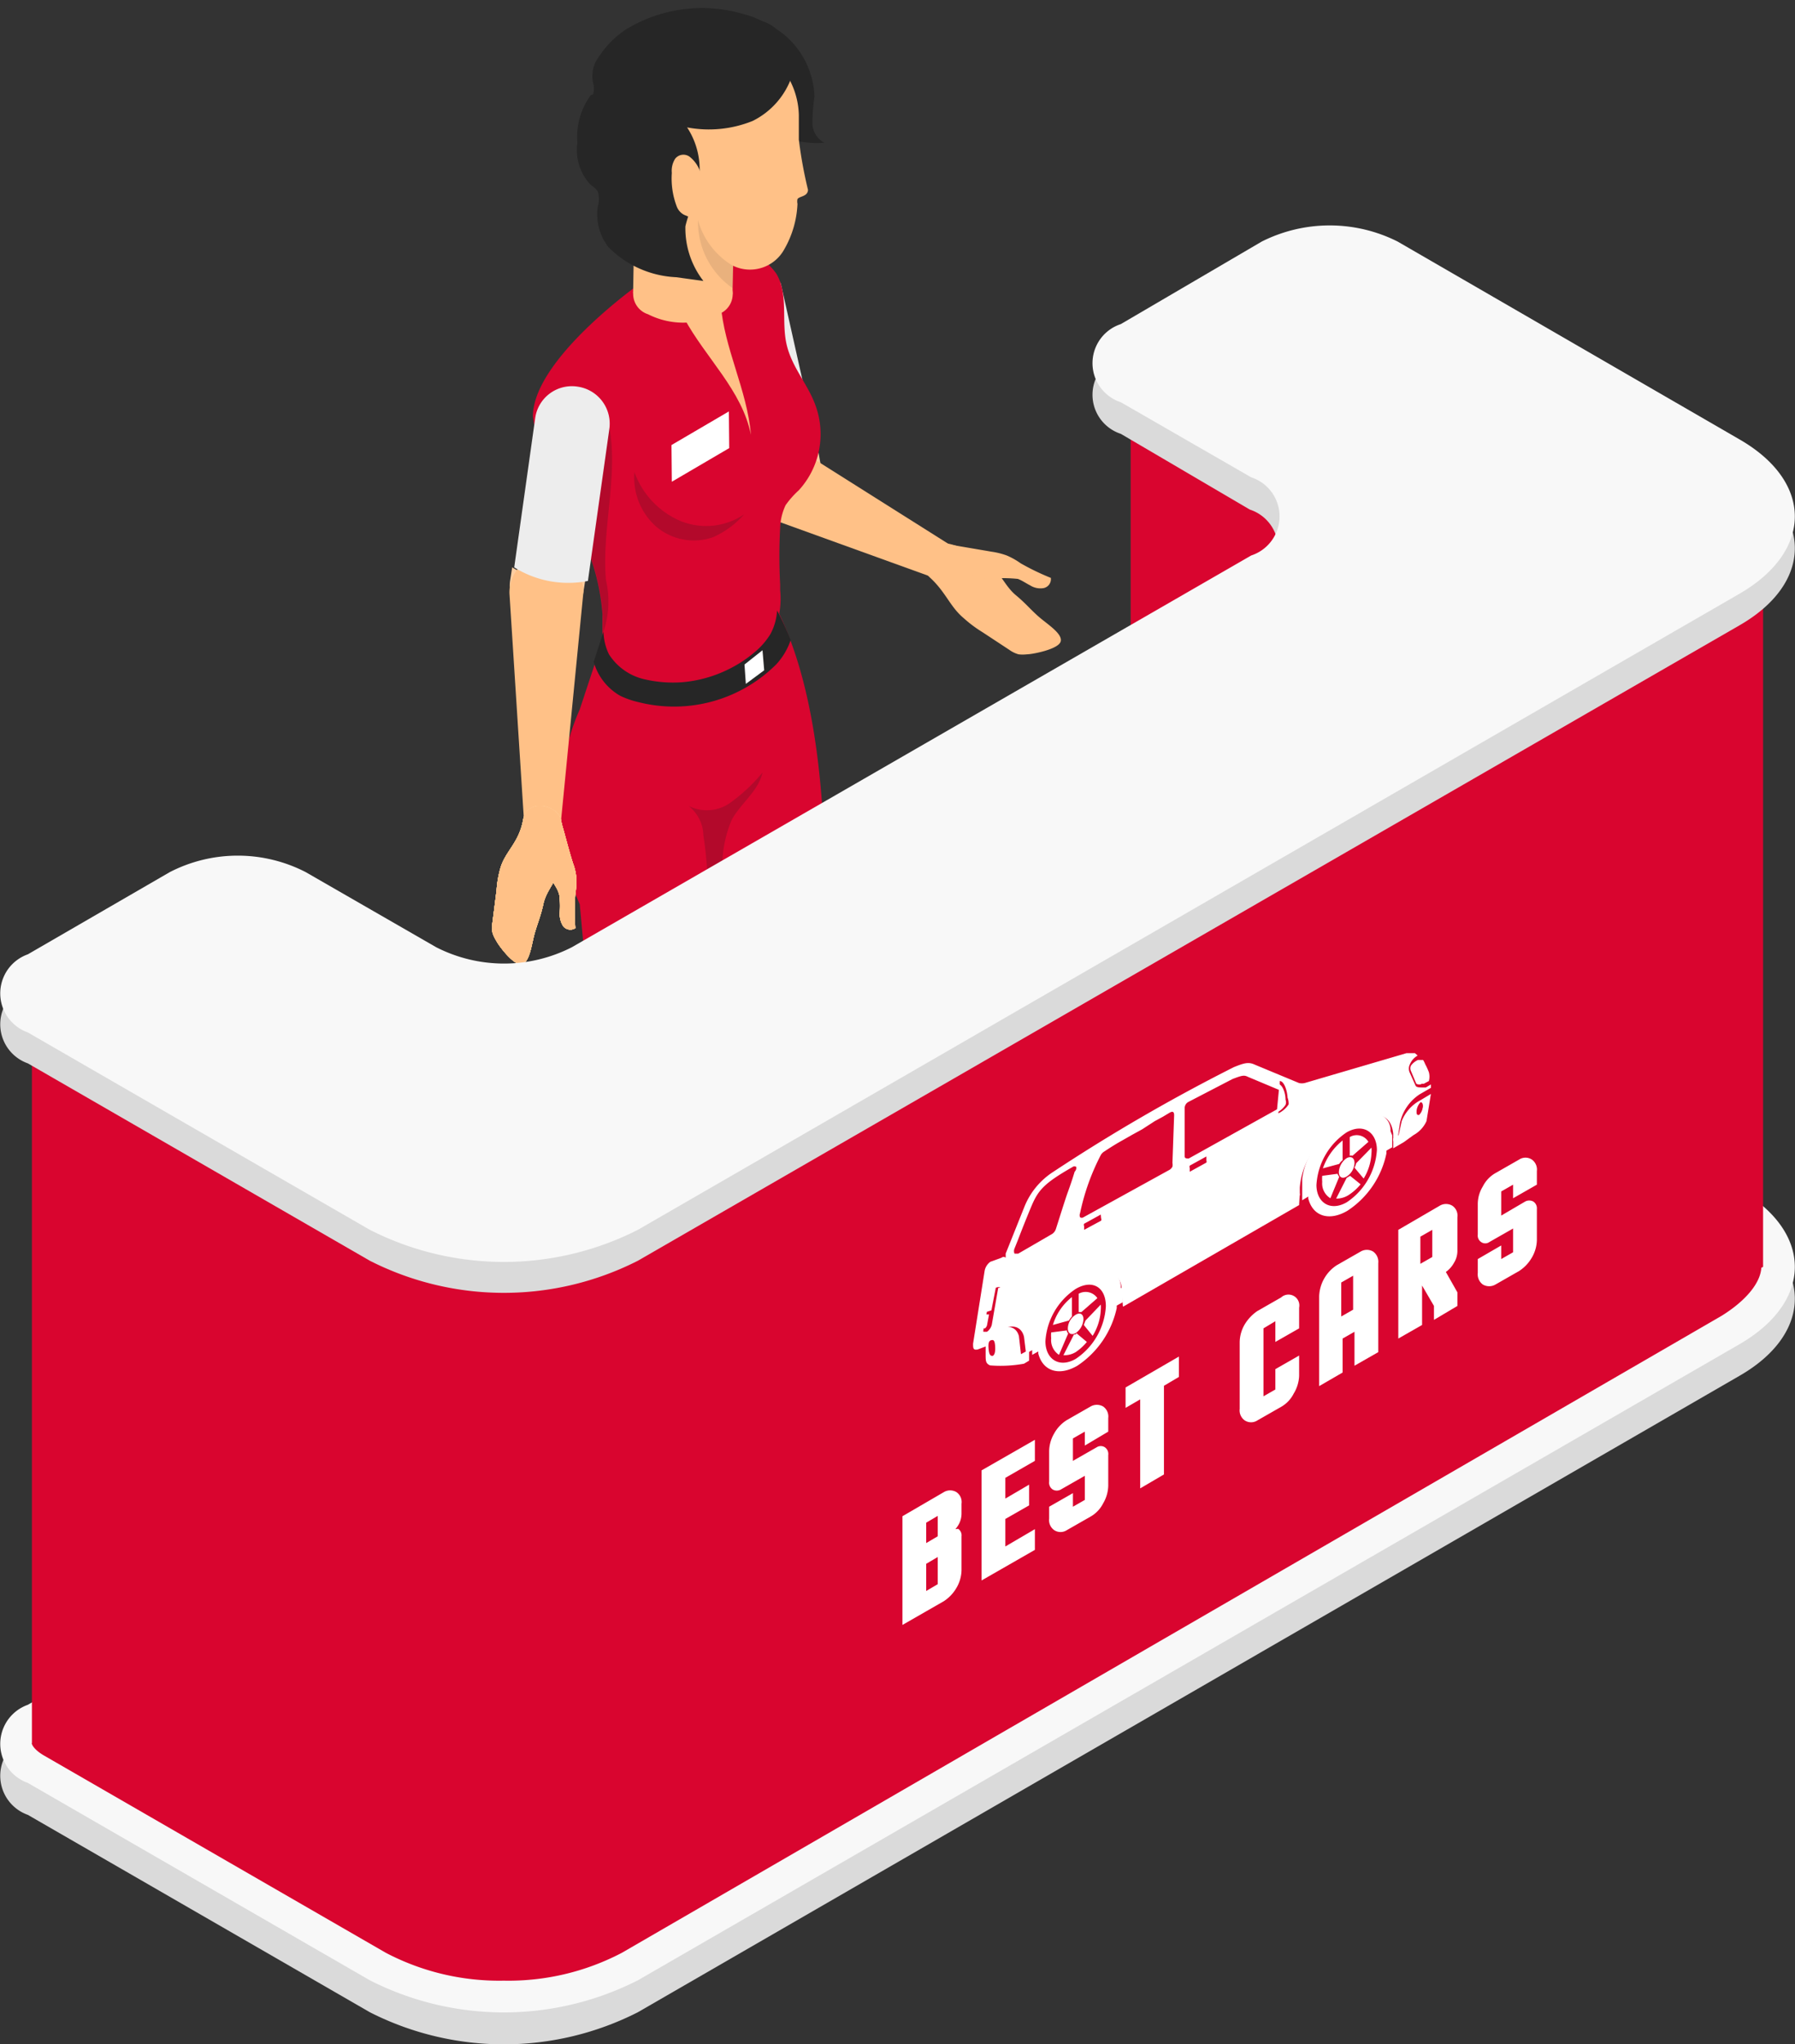 <svg xmlns="http://www.w3.org/2000/svg" viewBox="0 0 52.85 60.17"><rect x="0" y="0" width="52.85" height="60.17" fill="#333333" stroke="none"/><defs><style>.cls-1{fill:#d9052f;}.cls-2{fill:#94211b;}.cls-3{fill:#ffcea1;}.cls-4{fill:#a14440;}.cls-5{fill:#ededed;}.cls-6{fill:#ffc187;}.cls-7{fill:#1d1d1b;opacity:0.2;}.cls-8{fill:#ffdfab;}.cls-9{fill:#262626;}.cls-10{fill:#fff;}.cls-11{fill:#a16958;}.cls-12{fill:#21211f;opacity:0.1;}.cls-13{fill:#dadada;}.cls-14{fill:#f8f8f8;}</style></defs><title>Asset 2</title><g id="Layer_2" data-name="Layer 2"><g id="Layer_1-2" data-name="Layer 1"><path class="cls-1" d="M24.18,31.51l-.1.73s0,0,0,.06h0a1.34,1.34,0,0,1-1.34,1.12h0a1.34,1.34,0,0,1-1.3-1.18h0a.25.25,0,0,0,0-.08l-.23-3.07L20.94,27h0l-.7-6.24-.06-.55a.64.64,0,0,1-.05-.17,1.08,1.08,0,0,1,.43-.95A7.13,7.13,0,0,1,22.91,18h0a8.41,8.41,0,0,1,.37.87C24.51,22.18,24.37,26.82,24.18,31.51Z"/><polygon class="cls-2" points="22.7 45.09 22.04 45.12 22.07 45.91 22.69 45.55 22.7 45.09"/><path class="cls-3" d="M22.73,45.35a2.44,2.44,0,0,0,.53.43,1,1,0,0,0,.65.14.47.47,0,0,0,.29-.16.5.5,0,0,0,0-.34,2.32,2.32,0,0,0-.28-.67,10.4,10.4,0,0,1-.81-2,.25.25,0,0,0-.21-.21,1.36,1.36,0,0,0-1-.08l-.08,0a.36.36,0,0,0,0,.11c-.05.15-.13.28-.18.42a1.53,1.53,0,0,0,.17,1.45,3.31,3.31,0,0,0,.4.44Z"/><path class="cls-4" d="M21.48,45.46a4.85,4.85,0,0,1,.59.45l0-.79c.38.31.48.84.76,1.24a2.43,2.43,0,0,0,2,.91,1,1,0,0,0,.54-.11.14.14,0,0,0,.07-.08.17.17,0,0,0,0-.13c-.5-.91-1-1.81-1.61-2.68a3.86,3.86,0,0,1,.26.86.36.36,0,0,1-.05.35.33.33,0,0,1-.29,0,1.69,1.69,0,0,1-.63-.4l-.45-.38a3.5,3.5,0,0,1-.39-.38,2,2,0,0,1-.34-1.73,1.58,1.58,0,0,0-.54,1.48c0,.2.12.39.16.58A3.4,3.4,0,0,1,21.48,45.46Z"/><path class="cls-1" d="M23.2,42.92a.74.74,0,0,1-1.35-.29c-.68-3.91-1.05-7.51-.45-10.24a1.32,1.32,0,0,1,1.35-1.3h0a1.31,1.31,0,0,1,1.3,1.34Z"/><path class="cls-1" d="M21.51,19.3l0,.4-.06.81L20.94,27l-.47,6.49-.1.72a.13.13,0,0,1,0,.06h0A1.33,1.33,0,0,1,19,35.43h0a1.32,1.32,0,0,1-1.29-1.17h0a.17.17,0,0,1,0-.07l-.23-3.08-.41-4.49a7.12,7.12,0,0,1,0-5.74l.45-1.36.29-.89,2.79.51Z"/><polygon class="cls-2" points="18.99 47.11 18.33 47.13 18.36 47.92 18.98 47.56 18.99 47.11"/><path class="cls-3" d="M19,47.36a3,3,0,0,0,.53.43,1,1,0,0,0,.66.14.42.42,0,0,0,.28-.16.49.49,0,0,0,0-.34,2.17,2.17,0,0,0-.28-.67,11.83,11.83,0,0,1-.81-2,.27.27,0,0,0-.07-.14.27.27,0,0,0-.13-.07,1.4,1.4,0,0,0-1-.08l-.07,0a.22.22,0,0,0-.05.11A3.93,3.93,0,0,1,18,45a1.54,1.54,0,0,0,.17,1.44,2.85,2.85,0,0,0,.41.44Z"/><path class="cls-4" d="M17.77,47.47a6.7,6.7,0,0,1,.6.45c0-.27,0-.53,0-.79.38.31.49.84.77,1.25a2.42,2.42,0,0,0,1.95.9.83.83,0,0,0,.54-.11.16.16,0,0,0,.07-.07.22.22,0,0,0,0-.14Q20.88,47.6,20,46.29a4.2,4.2,0,0,1,.27.85.39.39,0,0,1-.06.35.33.33,0,0,1-.29,0,1.57,1.57,0,0,1-.63-.4l-.45-.38a3.41,3.41,0,0,1-.38-.38,2,2,0,0,1-.35-1.73,1.55,1.55,0,0,0-.53,1.48c0,.2.11.39.15.59A3.29,3.29,0,0,1,17.77,47.47Z"/><path class="cls-1" d="M19.5,44.93a.74.74,0,0,1-1.35-.29c-.58-4-1.32-8.24-.46-10.24A1.33,1.33,0,0,1,19,33.1h0a1.33,1.33,0,0,1,1.3,1.35Z"/><path class="cls-3" d="M24.08,13.21a3.17,3.17,0,0,1-1.95,1.4,1.08,1.08,0,0,0,1.19.65h0A1.09,1.09,0,0,0,24.22,14Z"/><path class="cls-5" d="M24.08,13.21,23,8.39c-.11-.59-2,.63-1.86,1.23l.9,4.75a.85.85,0,0,0,.08.24A3.17,3.17,0,0,0,24.08,13.21Z"/><path class="cls-6" d="M27.91,16l-.57.95-4.65-1.68a1.08,1.08,0,0,1-.54-1.44v0a1.1,1.1,0,0,1,1.45-.55Z"/><path class="cls-1" d="M23.52,14.43a2.67,2.67,0,0,0-.39.44,1.69,1.69,0,0,0-.16.67,15.33,15.33,0,0,0,0,1.66v.17a2.47,2.47,0,0,1-.22,1.3,2.2,2.2,0,0,1-.33.41A3.73,3.73,0,0,1,19,20a1.68,1.68,0,0,1-1.1-.71,1.57,1.57,0,0,1-.16-.67l0-.4v-.14a6.54,6.54,0,0,0-1-3,.41.41,0,0,0-.05-.09,6.85,6.85,0,0,1-1-2.73c0-1.8,3.58-4.29,4-4.47a5,5,0,0,1,1.67-.46,1.71,1.71,0,0,1,1.5.73c.36.61.14,1.39.3,2.08s.64,1.18.86,1.82A2.45,2.45,0,0,1,23.52,14.43Z"/><path class="cls-7" d="M21,15.81a1.71,1.71,0,0,1-1.68-.31,1.92,1.92,0,0,1-.64-1.6A2.47,2.47,0,0,0,20,15.32a2,2,0,0,0,1.91-.18A2.67,2.67,0,0,1,21,15.81Z"/><path class="cls-7" d="M17.84,17.07a2.8,2.8,0,0,1-.08,1.55c0-.13,0-.27,0-.4a6.47,6.47,0,0,0-1-3.11c0-.13.06-.26.08-.39a6.41,6.41,0,0,1,1-2.57C18.31,13.72,17.7,15.43,17.84,17.07Z"/><path class="cls-3" d="M15.08,16.7l-.06.39a1.09,1.09,0,0,0,.92,1.24h0a1.09,1.09,0,0,0,1.24-.92l.05-.32A3,3,0,0,1,15.08,16.7Z"/><path class="cls-6" d="M16.52,24.14l-1.1-.1L15,17.47a1.1,1.1,0,0,1,1.06-1.13h0a1.1,1.1,0,0,1,1.12,1.06Z"/><path class="cls-3" d="M16.52,24.14c-.11-.45-1-.66-1.12,0s-.51.91-.66,1.39a3.13,3.13,0,0,0-.12.68l-.12.94a1,1,0,0,0,0,.3.88.88,0,0,0,.1.22c.07.15.54.78.77.71s.28-.58.37-.9.18-.51.26-.88.37-.66.47-1a3.19,3.19,0,0,0,.08-.61A2.61,2.61,0,0,0,16.52,24.14Z"/><path class="cls-3" d="M16.94,26.32a6.54,6.54,0,0,0,0,1,.27.27,0,0,1-.36-.06.67.67,0,0,1-.1-.39,2.82,2.82,0,0,0,0-.41c0-.3-.27-.53-.38-.82a2.18,2.18,0,0,1-.08-.85,1.79,1.79,0,0,1,.07-.51c0-.16.26-.06.42-.13.15.5.2.75.36,1.26a1.65,1.65,0,0,1,.1.44A2.59,2.59,0,0,1,16.94,26.32Z"/><path class="cls-3" d="M16.52,24.14c-.11-.45-1-.66-1.12,0s-.51.91-.66,1.39a3.13,3.13,0,0,0-.12.68l-.12.94a1,1,0,0,0,0,.3.88.88,0,0,0,.1.22c.07.15.54.78.77.71s.28-.58.37-.9.18-.51.26-.88.37-.66.47-1a3.19,3.19,0,0,0,.08-.61A2.61,2.61,0,0,0,16.52,24.14Z"/><path class="cls-3" d="M16.94,26.32a6.54,6.54,0,0,0,0,1,.27.27,0,0,1-.36-.06.67.67,0,0,1-.1-.39,2.82,2.82,0,0,0,0-.41c0-.3-.27-.53-.38-.82a2.18,2.18,0,0,1-.08-.85,1.79,1.79,0,0,1,.07-.51c0-.16.26-.06.42-.13.15.5.2.75.36,1.26a1.65,1.65,0,0,1,.1.44A2.59,2.59,0,0,1,16.94,26.32Z"/><path class="cls-8" d="M16.52,24.14c-.11-.45-1-.66-1.12,0s-.51.91-.66,1.39a3.13,3.13,0,0,0-.12.68l-.12.94a1,1,0,0,0,0,.3.88.88,0,0,0,.1.22c.07.15.54.78.77.71s.28-.58.37-.9.18-.51.26-.88.37-.66.47-1a3.19,3.19,0,0,0,.08-.61A2.61,2.61,0,0,0,16.52,24.14Z"/><path class="cls-8" d="M16.94,26.32a6.54,6.54,0,0,0,0,1,.27.27,0,0,1-.36-.06.67.67,0,0,1-.1-.39,2.82,2.82,0,0,0,0-.41c0-.3-.27-.53-.38-.82a2.18,2.18,0,0,1-.08-.85,1.79,1.79,0,0,1,.07-.51c0-.16.26-.06.42-.13.15.5.2.75.36,1.26a1.65,1.65,0,0,1,.1.44A2.59,2.59,0,0,1,16.94,26.32Z"/><path class="cls-8" d="M16.52,24.14c-.11-.45-1-.66-1.12,0s-.51.91-.66,1.39a3.13,3.13,0,0,0-.12.68l-.12.94a1,1,0,0,0,0,.3.88.88,0,0,0,.1.22c.07.15.54.78.77.71s.28-.58.37-.9.18-.51.26-.88.37-.66.47-1a3.19,3.19,0,0,0,.08-.61A2.61,2.61,0,0,0,16.52,24.14Z"/><path class="cls-8" d="M16.94,26.32a6.54,6.54,0,0,0,0,1,.27.27,0,0,1-.36-.06.67.67,0,0,1-.1-.39,2.82,2.82,0,0,0,0-.41c0-.3-.27-.53-.38-.82a2.18,2.18,0,0,1-.08-.85,1.79,1.79,0,0,1,.07-.51c0-.16.26-.06.42-.13.15.5.2.75.36,1.26a1.65,1.65,0,0,1,.1.44A2.59,2.59,0,0,1,16.94,26.32Z"/><path class="cls-6" d="M16.52,24.14c-.11-.45-1-.66-1.12,0s-.51.91-.66,1.39a3.13,3.13,0,0,0-.12.68l-.12.94a1,1,0,0,0,0,.3.88.88,0,0,0,.1.22c.07.15.54.78.77.71s.28-.58.37-.9.18-.51.26-.88.37-.66.47-1a3.19,3.19,0,0,0,.08-.61A2.61,2.61,0,0,0,16.52,24.14Z"/><path class="cls-6" d="M16.94,26.32a6.54,6.54,0,0,0,0,1,.27.27,0,0,1-.36-.06.67.67,0,0,1-.1-.39,2.82,2.82,0,0,0,0-.41c0-.3-.27-.53-.38-.82a2.18,2.18,0,0,1-.08-.85,1.79,1.79,0,0,1,.07-.51c0-.16.26-.06.42-.13.15.5.2.75.36,1.26a1.65,1.65,0,0,1,.1.44A2.59,2.59,0,0,1,16.94,26.32Z"/><path class="cls-6" d="M16.52,24.14c-.11-.45-1-.66-1.12,0s-.51.91-.66,1.39a3.13,3.13,0,0,0-.12.68l-.12.94a1,1,0,0,0,0,.3.88.88,0,0,0,.1.22c.07.15.54.78.77.71s.28-.58.37-.9.18-.51.26-.88.37-.66.47-1a3.19,3.19,0,0,0,.08-.61A2.61,2.61,0,0,0,16.52,24.14Z"/><path class="cls-6" d="M16.94,26.32a6.54,6.54,0,0,0,0,1,.27.27,0,0,1-.36-.06.67.67,0,0,1-.1-.39,2.82,2.82,0,0,0,0-.41c0-.3-.27-.53-.38-.82a2.18,2.18,0,0,1-.08-.85,1.79,1.79,0,0,1,.07-.51c0-.16.26-.06.42-.13.15.5.2.75.36,1.26a1.65,1.65,0,0,1,.1.44A2.59,2.59,0,0,1,16.94,26.32Z"/><path class="cls-9" d="M23.28,18.84a2,2,0,0,1-.42.71,4.26,4.26,0,0,1-4.05,1.12,2.55,2.55,0,0,1-.55-.19,1.67,1.67,0,0,1-.78-1l.29-.89a1.57,1.57,0,0,0,.16.67A1.68,1.68,0,0,0,19,20a3.69,3.69,0,0,0,1.1.08,3.79,3.79,0,0,0,1.35-.38,3.7,3.7,0,0,0,.9-.62,2.2,2.2,0,0,0,.33-.41,1.67,1.67,0,0,0,.2-.7A8.41,8.41,0,0,1,23.28,18.84Z"/><path class="cls-7" d="M21.27,25.34a3.5,3.5,0,0,1,.27-1.2c.26-.49.79-.85.91-1.4a5,5,0,0,1-.95.89,1.19,1.19,0,0,1-1.23.09,1.13,1.13,0,0,1,.44.87c.14.9.12,1.54.23,2.45Z"/><polygon class="cls-10" points="22.5 19.73 21.96 20.13 21.92 19.56 22.45 19.14 22.5 19.73"/><path class="cls-5" d="M17,11.38h0a1.09,1.09,0,0,0-1.24.91l-.62,4.41a3,3,0,0,0,2.17.4l.63-4.47A1.1,1.1,0,0,0,17,11.38Z"/><path class="cls-6" d="M22.11,12.8c-.11-1.32-.79-2.54-.89-3.86l-.91.32c-.07,0-.14,0-.17.1C20.77,10.53,21.85,11.49,22.11,12.8Z"/><path class="cls-6" d="M27.91,16c-.45-.1-1,.57-.53,1s.59.86,1,1.2a3.74,3.74,0,0,0,.55.41l.79.52a.84.84,0,0,0,.27.13,1,1,0,0,0,.24,0c.17,0,.94-.15,1-.38s-.4-.51-.65-.73-.38-.39-.67-.63-.44-.61-.72-.87a3.42,3.42,0,0,0-.51-.33A2.23,2.23,0,0,0,27.91,16Z"/><path class="cls-6" d="M30.05,16.58a7.29,7.29,0,0,0,.89.43.27.27,0,0,1-.21.3.56.56,0,0,1-.4-.08c-.12-.06-.23-.14-.36-.19a4.48,4.48,0,0,0-.9,0,2.06,2.06,0,0,1-.8-.3,2,2,0,0,1-.43-.28c-.12-.12.06-.27.07-.44l1.29.22a2.18,2.18,0,0,1,.44.11A2.14,2.14,0,0,1,30.05,16.58Z"/><path class="cls-11" d="M21.91,0h0Z"/><path class="cls-6" d="M21.15,8.06a.63.63,0,0,1,0,1.19,2.29,2.29,0,0,1-2.07,0,.63.63,0,0,1,0-1.2A2.29,2.29,0,0,1,21.15,8.06Z"/><path class="cls-9" d="M22.12.57a1.15,1.15,0,0,1,.72.27,2.48,2.48,0,0,1,1.14,2,6.32,6.32,0,0,0-.06.75.66.66,0,0,0,.35.61,2.52,2.52,0,0,1-2.17-.9A2,2,0,0,1,22,1C22,.87,22.15.72,22.12.57Z"/><polygon class="cls-6" points="21.64 4.86 21.62 6.33 21.57 8.48 21.57 8.66 18.64 8.63 18.71 4.82 21.64 4.86"/><path class="cls-12" d="M21.62,6.33l-.05,2.15a2.36,2.36,0,0,1-1-2.23Z"/><path class="cls-6" d="M23.52,4.11c0-.18,0-.55,0-.72a2.32,2.32,0,0,0-.87-1.76,2.89,2.89,0,0,0-3.09-.3A2.84,2.84,0,0,0,18,3.39a2.29,2.29,0,0,0,.46,1.8c.61,1,2,1.16,2.08,1.25a2.27,2.27,0,0,0,1,1.36,1.15,1.15,0,0,0,1.55-.46A2.92,2.92,0,0,0,23.48,6a.33.33,0,0,1,0-.14c.06-.09.3-.07.31-.27A13,13,0,0,1,23.52,4.11Z"/><path class="cls-9" d="M17,4.2a1.5,1.5,0,0,0,.37,1.22c.08.07.18.12.23.22a.73.73,0,0,1,0,.44,1.58,1.58,0,0,0,.31,1.19,3,3,0,0,0,2,.89l.8.11a2.53,2.53,0,0,1-.53-1.61c.09-.39.28-.76.36-1.16a2.25,2.25,0,0,0-.31-1.75,3.44,3.44,0,0,0,1.93-.19,2.3,2.3,0,0,0,1.16-1.33A1.34,1.34,0,0,0,22.54.68a2.33,2.33,0,0,0-.63-.26,4.3,4.3,0,0,0-3.47.44,2.77,2.77,0,0,0-.8.8.94.94,0,0,0-.17.81.67.67,0,0,1,0,.28c0,.06-.06,0-.11.1A2.07,2.07,0,0,0,17,4.2Z"/><path class="cls-6" d="M19.78,5.09a2.32,2.32,0,0,0,.15,1,.46.46,0,0,0,.11.16.42.42,0,0,0,.17.1.28.28,0,0,0,.28,0,.51.51,0,0,0,.16-.4,2.36,2.36,0,0,0,0-.75.94.94,0,0,0-.35-.59.31.31,0,0,0-.42.06A.66.66,0,0,0,19.78,5.09Z"/><polygon class="cls-10" points="21.47 13.19 19.78 14.18 19.77 13.1 21.46 12.11 21.47 13.19"/><rect class="cls-1" x="33.29" y="11" width="8.45" height="27.86"/><path class="cls-13" d="M33,34.86l3.84,2.22a1.21,1.21,0,0,1,0,2.3l-20,11.53a4.45,4.45,0,0,1-4,0L9,48.69a4.43,4.43,0,0,0-4,0L.82,51.12a1.22,1.22,0,0,0,0,2.3l10.07,5.81a8.71,8.71,0,0,0,7.89,0L51.21,40.5c2.18-1.25,2.18-3.29,0-4.55L41.15,30.14a4.39,4.39,0,0,0-4,0L33,32.56A1.21,1.21,0,0,0,33,34.86Z"/><path class="cls-14" d="M33,33.93l3.84,2.21a1.21,1.21,0,0,1,0,2.3L16.83,50a4.39,4.39,0,0,1-4,0L9,47.76a4.37,4.37,0,0,0-4,0L.82,50.18a1.22,1.22,0,0,0,0,2.3l10.07,5.81a8.71,8.71,0,0,0,7.89,0L51.21,39.57c2.18-1.26,2.18-3.3,0-4.56L41.15,29.2a4.45,4.45,0,0,0-4,0L33,31.63A1.21,1.21,0,0,0,33,33.93Z"/><path class="cls-1" d="M14.83,58.3a7.18,7.18,0,0,1-3.47-.82L1.29,51.67C1,51.5.94,51.35.94,51.33s.06-.16.35-.33l4.2-2.43A3.23,3.23,0,0,1,7,48.22a3.19,3.19,0,0,1,1.52.35l3.83,2.22a5.12,5.12,0,0,0,2.46.6,5.06,5.06,0,0,0,2.46-.6l20-11.54a2.13,2.13,0,0,0,0-3.92l-3.84-2.22c-.29-.17-.35-.31-.35-.33s.06-.17.35-.34L37.63,30a3.5,3.5,0,0,1,3,0l10.06,5.81c.74.42,1.17,1,1.17,1.46s-.43,1-1.17,1.46L18.31,57.48A7.19,7.19,0,0,1,14.83,58.3Z"/><polygon class="cls-1" points="51.91 16.46 18.37 30.64 0.94 29.66 0.94 51.33 17.17 54.67 51.91 37.29 51.91 16.46"/><path class="cls-13" d="M33,12.77,36.8,15a1.21,1.21,0,0,1,0,2.3l-20,11.53a4.45,4.45,0,0,1-4,0L9,26.6a4.43,4.43,0,0,0-4,0L.82,29a1.22,1.22,0,0,0,0,2.3l10.07,5.81a8.71,8.71,0,0,0,7.89,0L51.21,18.41c2.18-1.25,2.18-3.29,0-4.55L41.15,8.05a4.39,4.39,0,0,0-4,0L33,10.47A1.21,1.21,0,0,0,33,12.77Z"/><path class="cls-14" d="M33,11.84l3.84,2.21a1.21,1.21,0,0,1,0,2.3l-20,11.53a4.39,4.39,0,0,1-4,0L9,25.67a4.37,4.37,0,0,0-4,0L.82,28.09a1.22,1.22,0,0,0,0,2.3L10.89,36.2a8.71,8.71,0,0,0,7.89,0L51.21,17.48c2.18-1.26,2.18-3.3,0-4.55L41.15,7.11a4.45,4.45,0,0,0-4,0L33,9.54A1.21,1.21,0,0,0,33,11.84Z"/><path class="cls-10" d="M41.22,33.05a1.35,1.35,0,0,1,.58-.84l.33-.19V32s0-.05,0-.08,0,0,0,0l-.15.09-.07,0c-.11,0-.2,0-.23-.05l-.17-.38a.28.28,0,0,1,0-.25.53.53,0,0,1,.23-.26l0,0L41.66,31h-.18l-.07,0-3,.88a.42.42,0,0,1-.16,0l-1.3-.54c-.19-.09-.32-.05-.62.07A52.54,52.54,0,0,0,31,34.5a2.19,2.19,0,0,0-.83,1l-.56,1.4,0,.12a.09.09,0,0,0-.12,0l-.33.12h0a.42.42,0,0,0-.17.27l-.34,2.14c0,.13,0,.2.14.17l.29-.11c0-.1,0-.2,0-.23v0l.42-.24c.31-.18.58-.09.65.21l.06.49.2-.11h0l0-.23A2,2,0,0,1,31,38.13l.08-.07.08-.06.08,0,.87-.5.1-.05.07,0,.08,0a.5.5,0,0,1,.66.51l0,.23h0l5.25-3h0v-.23A2.1,2.1,0,0,1,39,33.52l.08-.06.08-.06.08,0,.86-.5.11-.05.07,0,.08,0c.37-.09.62.11.66.52l0,.22h0l.13-.07ZM29.39,37.91,29.2,39a.37.37,0,0,1-.14.2l0,0v0h0s-.08,0-.1,0,0-.06,0-.11l.07-.33.12-.68a.28.28,0,0,1,.13-.18l.06,0h0v0a.11.11,0,0,1,.11,0A.17.17,0,0,1,29.39,37.91Zm2.25-3.42c-.05.17-.12.38-.2.6s-.25.77-.35,1.08a.28.28,0,0,1-.11.15h0l-1,.58c-.05,0-.09,0-.11,0a.19.19,0,0,1,0-.15l.1-.25c.13-.34.27-.69.4-1,.2-.47.37-.67,1.21-1.15a.09.09,0,0,1,.11,0A.17.17,0,0,1,31.64,34.49Zm.78,1.37a.08.08,0,0,1,0,.07l-.5.27s0,0,0,0v-.11a.07.07,0,0,1,0-.07l.49-.27s0,0,0,0Zm2.1-1.63a.3.3,0,0,1,0,.11.24.24,0,0,1-.08.09h0l-2.54,1.4a.09.09,0,0,1-.1,0,.16.16,0,0,1,0-.12A6.65,6.65,0,0,1,32.41,34a.29.29,0,0,1,.11-.11c.18-.12.34-.22.52-.32l.28-.16,0,0,.31-.17L34,33l.24-.13.2-.12c.11-.06.13,0,.13.08Zm1-.07a.08.08,0,0,1,0,.06l-.49.27s0,0,0,0v-.11a.08.08,0,0,1,0-.07l.49-.27s0,0,0,0Zm2.42-1.65a.75.75,0,0,1-.3.26l0,0h0l0,0h0l0-.14L35,34.1c-.07,0-.12,0-.12-.07V32.61a.21.21,0,0,1,.1-.17l1.31-.68c.29-.11.34-.12.46-.06l.93.39,0-.27h0c.13,0,.22.29.23.49A.48.48,0,0,1,37.94,32.51Z"/><path class="cls-10" d="M41.54,31.37a.19.19,0,0,0,0,.15l.16.38s.09.05.16,0l.06,0,.15-.08a.49.49,0,0,0,0-.26,1.85,1.85,0,0,0-.11-.24.66.66,0,0,0-.06-.12s-.05,0-.09,0l-.06,0A.51.51,0,0,0,41.54,31.37Z"/><path class="cls-10" d="M30,39.33c-.07-.27-.32-.35-.61-.19l-.37.22c0,.12,0,.5,0,.5v0c0,.2,0,.27.13.33a3.88,3.88,0,0,0,1-.05l.15-.09h0l0-.32-.24.13Zm-.77.58c-.05,0-.1,0-.12-.18s0-.26.07-.28.11,0,.12.18S29.28,39.88,29.23,39.91Z"/><path class="cls-10" d="M41.27,33l-.09.41-.16.1,0,.29v0l.31-.18.29-.21A.88.88,0,0,0,42,33a.06.06,0,0,0,0,0l.13-.8v0l-.3.18A1.2,1.2,0,0,0,41.27,33Zm.62-.42a.36.36,0,0,1-.11.24c-.05,0-.08,0-.07-.14a.42.42,0,0,1,.12-.24C41.88,32.45,41.91,32.51,41.89,32.62Z"/><polygon class="cls-10" points="33.06 38.44 33.07 38.46 38.25 35.47 38.25 35.45 38.27 35.13 33.04 38.15 33.06 38.44"/><path class="cls-10" d="M29,38.72l-.06.31s0,.06,0,.07H29l0,0a.18.18,0,0,0,.06-.09l.06-.32-.09,0Z"/><path class="cls-10" d="M29.26,37.88l-.06,0a.18.18,0,0,0-.08.11l-.12.64.19-.06.13-.67a.11.11,0,0,0,0-.06S29.28,37.86,29.26,37.88Z"/><path class="cls-10" d="M37.59,32.75h0l0,0a.65.65,0,0,0,.26-.23.21.21,0,0,0,0-.15c0-.19-.08-.41-.18-.45Z"/><path class="cls-10" d="M33,37.9c0-.39-.29-.58-.63-.49l-.07,0-.08,0-.09,0-.87.5-.08.05-.07,0-.07.06a2,2,0,0,0-.65,1.25v.23l0,.38.18-.1s0,0,0,.06c.13.51.6.68,1.15.36a2.73,2.73,0,0,0,1.16-1.7s0,0,0-.07l.18-.1,0-.36ZM31.67,40c-.49.28-.89,0-.89-.52a2,2,0,0,1,.89-1.54c.49-.29.89-.06.89.51A2,2,0,0,1,31.67,40Z"/><path class="cls-10" d="M31.41,39.16l-.46.06a.91.91,0,0,0,0,.17.52.52,0,0,0,.23.49l.27-.63A.14.14,0,0,1,31.41,39.16Z"/><path class="cls-10" d="M31.67,39.28l-.05,0-.31.61a.64.64,0,0,0,.36-.09A1.53,1.53,0,0,0,32,39.5l-.31-.26A.1.1,0,0,1,31.67,39.28Z"/><path class="cls-10" d="M31.76,38.08l0,.54.08,0,.47-.41A.42.42,0,0,0,31.76,38.08Z"/><path class="cls-10" d="M31.56,38.75l0-.57A1.65,1.65,0,0,0,31,39l.47-.13A.76.76,0,0,1,31.56,38.75Z"/><path class="cls-10" d="M31.91,39l.26.32a1.58,1.58,0,0,0,.24-.76.88.88,0,0,0,0-.16l-.45.47Z"/><path class="cls-10" d="M31.44,39.1c0,.15.1.21.23.14a.53.53,0,0,0,.23-.41c0-.15-.1-.21-.23-.13A.49.49,0,0,0,31.44,39.1Z"/><path class="cls-10" d="M40.94,33.29a.48.48,0,0,0-.62-.49l-.08,0-.07,0-.1,0-.86.5-.08.05-.07.06a.13.13,0,0,0-.07.06,1.94,1.94,0,0,0-.65,1.24l0,.23,0,.39.18-.11s0,0,0,.06c.13.51.6.68,1.15.36a2.66,2.66,0,0,0,1.15-1.69s0,0,0-.08l.17-.1,0-.35Zm-1.29,2.1c-.49.28-.89,0-.89-.51a2,2,0,0,1,.89-1.55c.49-.28.89,0,.89.52A2,2,0,0,1,39.65,35.39Z"/><path class="cls-10" d="M39.65,34.67l0,0-.31.61a.66.66,0,0,0,.36-.1,1.53,1.53,0,0,0,.36-.32l-.31-.25Z"/><path class="cls-10" d="M39.38,34.55l-.45.06a1.1,1.1,0,0,0,0,.18.51.51,0,0,0,.24.48l.26-.63A.46.46,0,0,1,39.38,34.55Z"/><path class="cls-10" d="M39.53,34.15l0-.58a1.81,1.81,0,0,0-.58.82l.48-.13A.41.41,0,0,1,39.53,34.15Z"/><path class="cls-10" d="M39.74,33.47l0,.55a.11.11,0,0,1,.08,0l.47-.41A.4.4,0,0,0,39.74,33.47Z"/><path class="cls-10" d="M39.88,34.37l.27.32a1.56,1.56,0,0,0,.23-.75.81.81,0,0,0,0-.16l-.45.46A.5.5,0,0,1,39.88,34.37Z"/><path class="cls-10" d="M39.42,34.5c0,.15.1.21.23.13a.49.49,0,0,0,.23-.4c0-.15-.1-.21-.23-.14A.53.53,0,0,0,39.42,34.5Z"/><path class="cls-10" d="M28.21,45a.23.23,0,0,1,.1.22v1a1.06,1.06,0,0,1-.15.52,1.16,1.16,0,0,1-.37.39l-1.22.7V44.63l1.22-.71a.36.36,0,0,1,.37,0,.35.35,0,0,1,.15.34v.3a.66.66,0,0,1-.1.34,1,1,0,0,1-.08.11Zm-.6-.38-.34.2v.6l.34-.2Zm0,1.21-.34.2v.8l.34-.2Z"/><path class="cls-10" d="M28.9,43.28l1.57-.9V43l-.87.5v.61l.7-.41v.61l-.7.4v.81l.87-.51v.61l-1.57.9Z"/><path class="cls-10" d="M30.89,44.35l.7-.4v.4l.35-.2v-.71l-.7.4a.24.24,0,0,1-.25,0,.24.24,0,0,1-.1-.23v-.9a1.06,1.06,0,0,1,.15-.52,1.07,1.07,0,0,1,.37-.39l.7-.4a.37.37,0,0,1,.37,0,.36.36,0,0,1,.15.34v.4l-.69.41v-.41l-.35.2V43l.7-.4a.22.22,0,0,1,.24,0,.24.24,0,0,1,.1.23v.9a1.06,1.06,0,0,1-.15.52.93.93,0,0,1-.37.39l-.7.4a.34.34,0,0,1-.37,0,.36.36,0,0,1-.15-.34Z"/><path class="cls-10" d="M33.57,41.19l-.43.25v-.6l1.57-.91v.6l-.44.26V43.4l-.7.41Z"/><path class="cls-10" d="M36.5,39.5a1.06,1.06,0,0,1,.15-.52,1.27,1.27,0,0,1,.37-.39l.7-.4a.32.32,0,0,1,.53.3v.61l-.7.4v-.61l-.35.21v2l.35-.2V40.3l.7-.4v.6a1.08,1.08,0,0,1-.16.52.93.93,0,0,1-.37.39l-.7.4a.34.34,0,0,1-.37,0,.36.36,0,0,1-.15-.34Z"/><path class="cls-10" d="M38.84,38.15a1.14,1.14,0,0,1,.52-.91l.7-.4a.36.36,0,0,1,.37,0,.37.37,0,0,1,.15.34v2.62l-.7.4v-1l-.35.2v1l-.69.4Zm1-.6-.35.2v1l.35-.2Z"/><path class="cls-10" d="M41.17,36.2l1.22-.71a.36.36,0,0,1,.37,0,.35.35,0,0,1,.15.34v1a.66.66,0,0,1-.1.34.8.8,0,0,1-.24.27l.34.6v.4l-.69.41v-.41l-.35-.6V39l-.7.4Zm1,0-.35.2v.8l.35-.2Z"/><path class="cls-10" d="M43.51,37.06l.69-.4v.4l.35-.2v-.7l-.7.4a.21.21,0,0,1-.24,0,.23.23,0,0,1-.1-.22v-.91a1,1,0,0,1,.15-.51.93.93,0,0,1,.37-.39l.7-.4a.34.34,0,0,1,.37,0,.36.36,0,0,1,.15.34v.4l-.7.4v-.4l-.35.2v.71l.7-.41a.25.25,0,0,1,.25,0,.24.24,0,0,1,.1.22v.91a1.06,1.06,0,0,1-.15.52,1.16,1.16,0,0,1-.37.39l-.7.4a.37.37,0,0,1-.37,0,.37.37,0,0,1-.15-.34Z"/></g></g></svg>